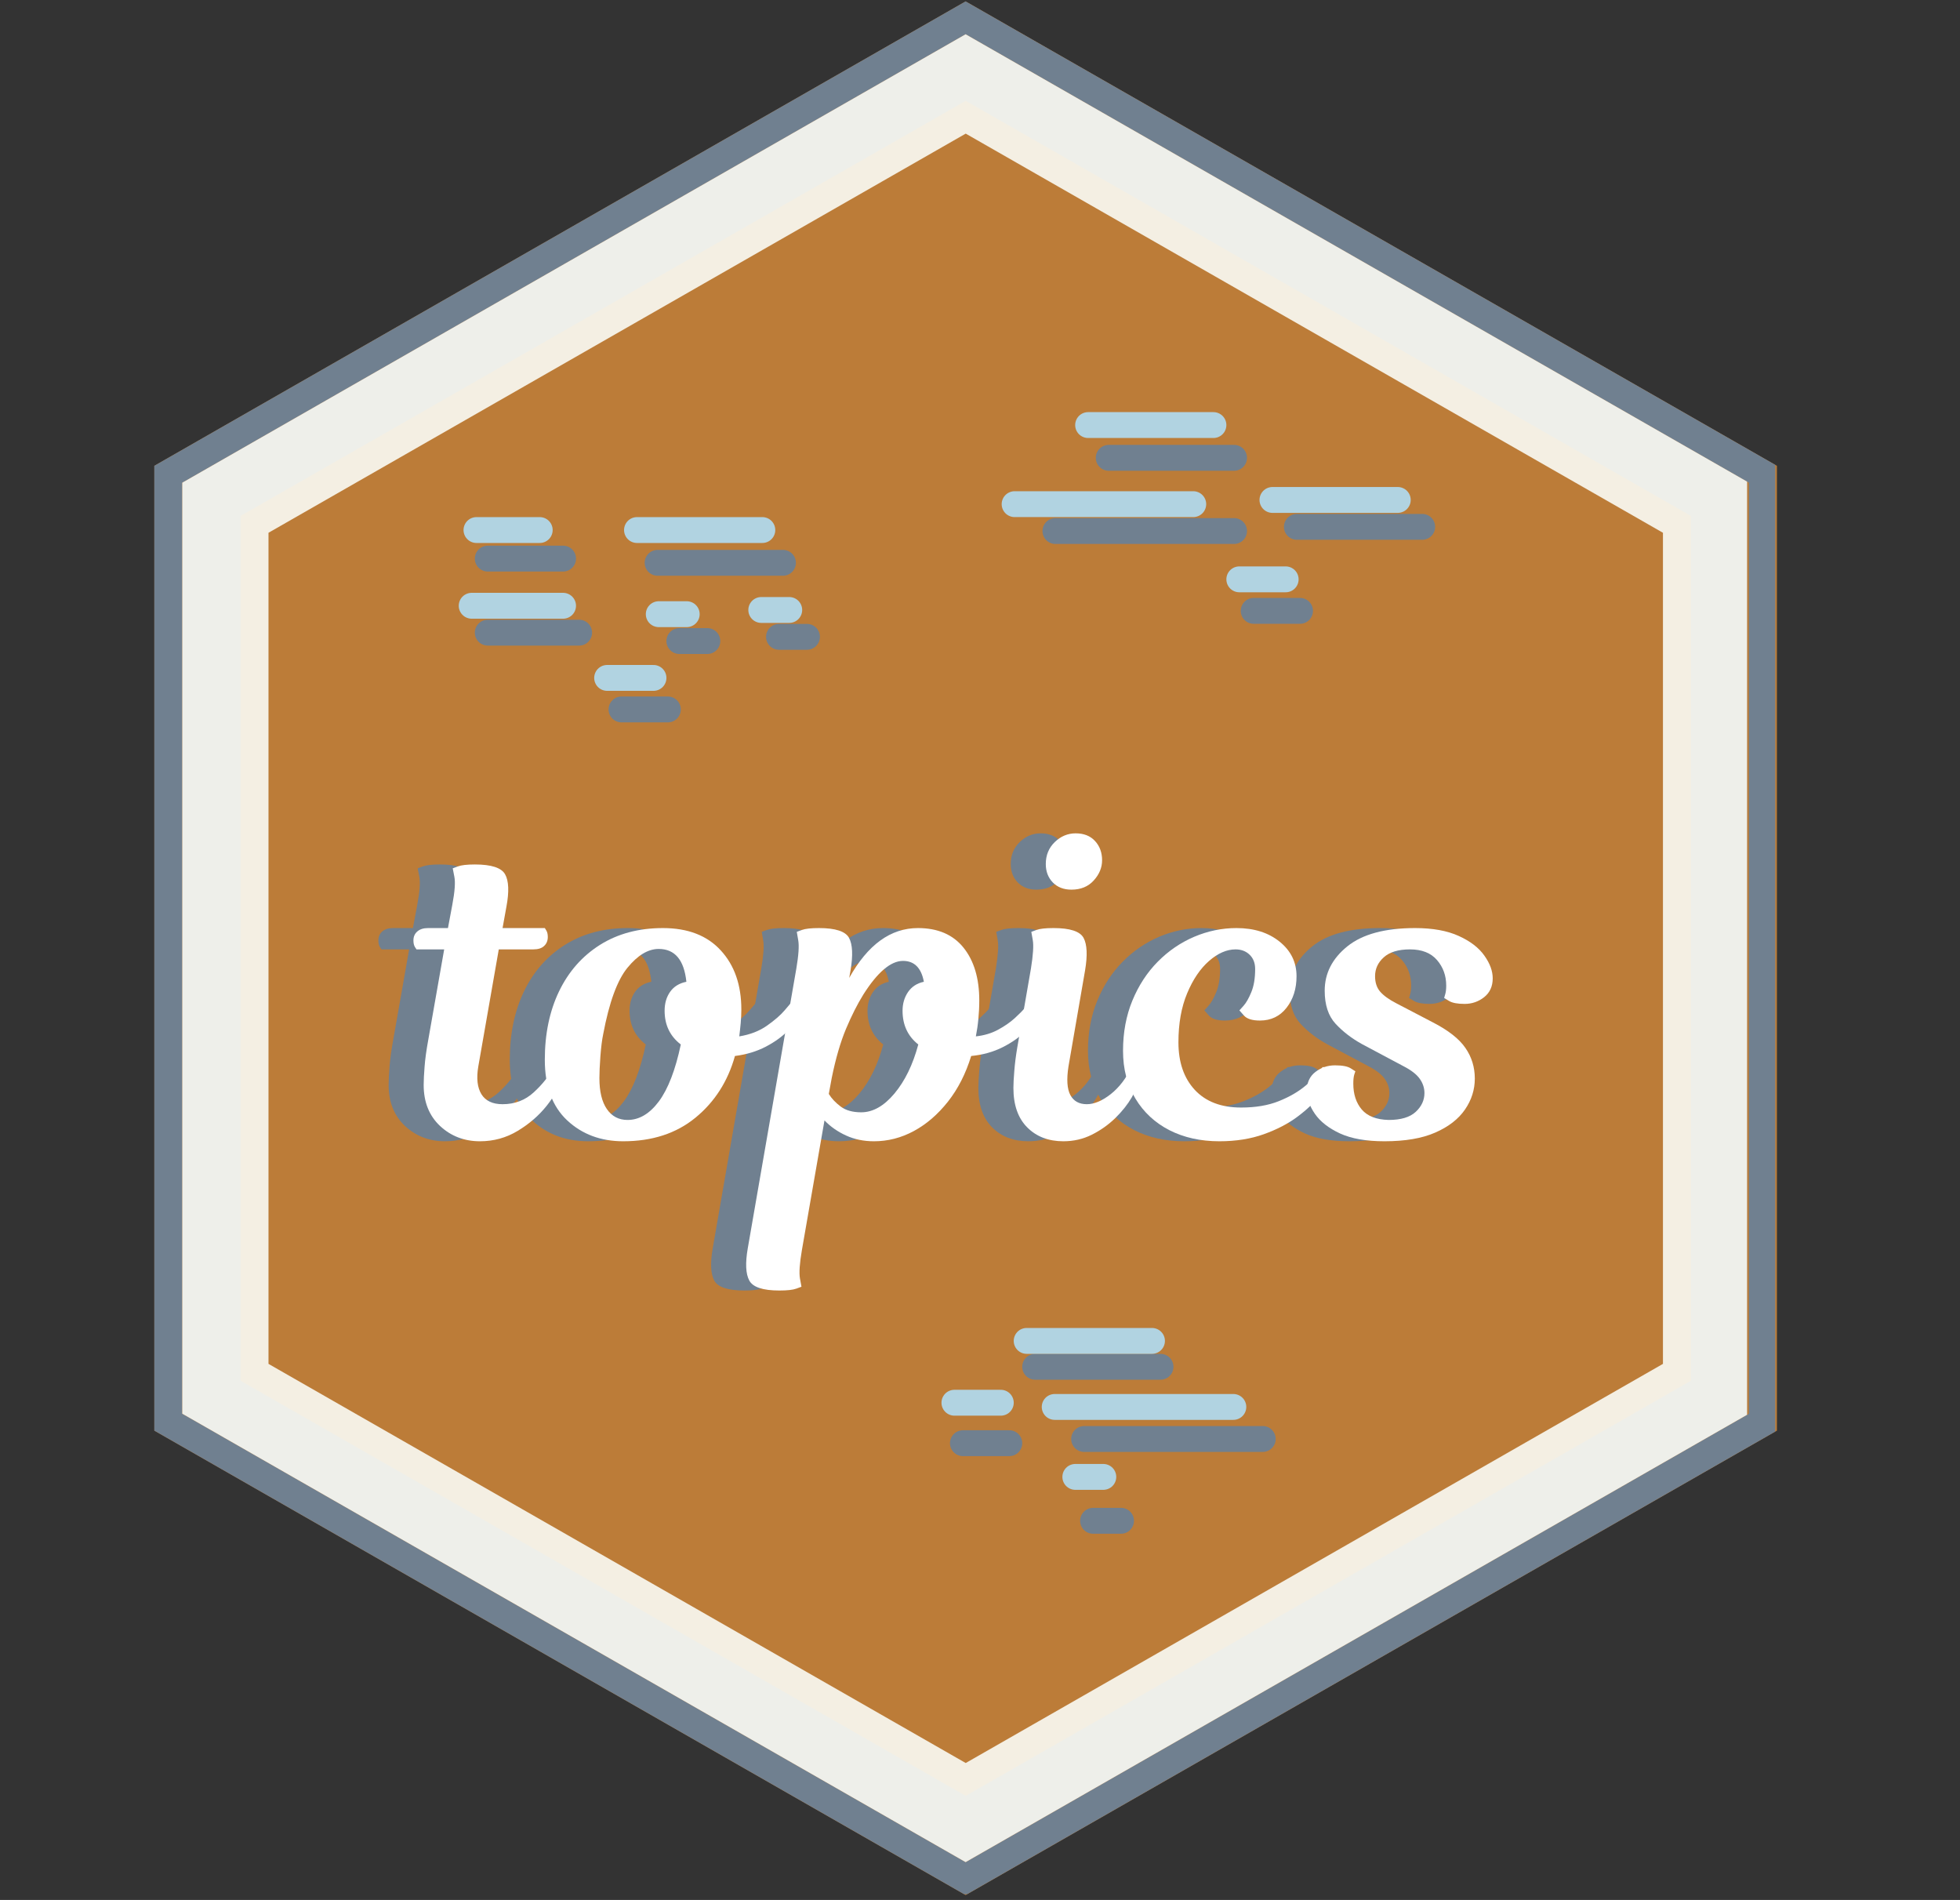 <svg xmlns="http://www.w3.org/2000/svg" xmlns:xlink="http://www.w3.org/1999/xlink" width="454" zoomAndPan="magnify" viewBox="0 0 340.5 330" height="440" preserveAspectRatio="xMidYMid meet" version="1.0"><rect x="0" y="0" width="340.5" height="330" fill="#333333" stroke="none"/><defs><filter x="0%" y="0%" width="100%" height="100%" id="41951ecf98"><feColorMatrix values="0 0 0 0 1 0 0 0 0 1 0 0 0 0 1 0 0 0 1 0" color-interpolation-filters="sRGB"/></filter><g/><clipPath id="bf3ebec00b"><path d="M 26.812 0.242 L 308.695 0.242 L 308.695 329.469 L 26.812 329.469 Z M 26.812 0.242 " clip-rule="nonzero"/></clipPath><clipPath id="188836d22d"><path d="M 167.754 0.242 L 308.695 80.906 L 308.695 248.488 L 167.754 329.156 L 26.812 248.488 L 26.812 80.906 Z M 167.754 0.242 " clip-rule="nonzero"/></clipPath><clipPath id="ea6c3c7dab"><path d="M 26.812 0.242 L 308.398 0.242 L 308.398 329.008 L 26.812 329.008 Z M 26.812 0.242 " clip-rule="nonzero"/></clipPath><clipPath id="955bb453a7"><path d="M 167.75 0.242 L 308.691 80.906 L 308.691 248.484 L 167.75 329.148 L 26.812 248.484 L 26.812 80.906 Z M 167.75 0.242 " clip-rule="nonzero"/></clipPath><clipPath id="1ad44197b7"><path d="M 0 0.242 L 340 0.242 L 340 329.758 L 0 329.758 Z M 0 0.242 " clip-rule="nonzero"/></clipPath><mask id="eaa14af73b"><g filter="url(#41951ecf98)"><rect x="-34.05" width="408.6" fill="#000000" y="-33" height="396" fill-opacity="0.92"/></g></mask><clipPath id="df67cefb7d"><path d="M 31.66 5.949 L 303.844 5.949 L 303.844 323.852 L 31.66 323.852 Z M 31.66 5.949 " clip-rule="nonzero"/></clipPath><clipPath id="2314110882"><path d="M 167.754 5.949 L 303.844 83.844 L 303.844 245.555 L 167.754 323.445 L 31.66 245.555 L 31.66 83.844 Z M 167.754 5.949 " clip-rule="nonzero"/></clipPath><clipPath id="f9c132eee5"><path d="M 31.664 5.949 L 303.512 5.949 L 303.512 323.484 L 31.664 323.484 Z M 31.664 5.949 " clip-rule="nonzero"/></clipPath><clipPath id="64a4e73652"><path d="M 167.75 5.949 L 303.84 83.84 L 303.84 245.547 L 167.75 323.438 L 31.664 245.547 L 31.664 83.84 Z M 167.75 5.949 " clip-rule="nonzero"/></clipPath><clipPath id="7255ff4b20"><rect x="0" width="340" y="0" height="330"/></clipPath></defs><g clip-path="url(#bf3ebec00b)"><g clip-path="url(#188836d22d)"><path fill="#bc7c38" d="M 26.812 0.242 L 308.695 0.242 L 308.695 329.469 L 26.812 329.469 Z M 26.812 0.242 " fill-opacity="1" fill-rule="nonzero"/></g></g><g clip-path="url(#ea6c3c7dab)"><g clip-path="url(#955bb453a7)"><path stroke-linecap="butt" transform="matrix(0.749, 0, 0, 0.749, 26.813, 0.242)" fill="none" stroke-linejoin="miter" d="M 188.191 0 L 376.389 107.71 L 376.389 331.476 L 188.191 439.186 L -0.001 331.476 L -0.001 107.71 Z M 188.191 0 " stroke="#708090" stroke-width="40" stroke-opacity="1" stroke-miterlimit="4"/></g></g><g clip-path="url(#1ad44197b7)"><g mask="url(#eaa14af73b)"><g transform="matrix(1, 0, 0, 1, 0, -0)"><g clip-path="url(#7255ff4b20)"><g clip-path="url(#df67cefb7d)"><g clip-path="url(#2314110882)"><path fill="#bc7c38" d="M 31.66 5.949 L 303.844 5.949 L 303.844 323.852 L 31.66 323.852 Z M 31.66 5.949 " fill-opacity="1" fill-rule="nonzero"/></g></g><g clip-path="url(#f9c132eee5)"><g clip-path="url(#64a4e73652)"><path stroke-linecap="butt" transform="matrix(0.749, 0, 0, 0.749, 31.664, 5.951)" fill="none" stroke-linejoin="miter" d="M 181.715 -0.002 L 363.434 104.005 L 363.434 319.93 L 181.715 423.937 L 0 319.93 L 0 104.005 Z M 181.715 -0.002 " stroke="#f8f8f2" stroke-width="40" stroke-opacity="1" stroke-miterlimit="4"/></g></g></g></g></g></g><g fill="#708090" fill-opacity="1"><g transform="translate(68.702, 198.227)"><g><path d="M 3.031 -37.031 L 3.781 -41.047 C 4.219 -43.359 4.336 -44.992 4.141 -45.953 C 3.953 -46.922 3.859 -47.406 3.859 -47.406 C 3.859 -47.406 4.148 -47.516 4.734 -47.734 C 5.328 -47.961 6.316 -48.078 7.703 -48.078 C 10.566 -48.078 12.316 -47.508 12.953 -46.375 C 13.598 -45.238 13.676 -43.363 13.188 -40.75 L 12.516 -37.031 L 19.859 -37.031 C 19.859 -37.031 19.941 -36.895 20.109 -36.625 C 20.285 -36.352 20.375 -35.973 20.375 -35.484 C 20.375 -34.836 20.16 -34.316 19.734 -33.922 C 19.316 -33.523 18.691 -33.328 17.859 -33.328 L 11.859 -33.328 L 8.297 -12.969 C 7.953 -10.938 8.133 -9.336 8.844 -8.172 C 9.562 -7.016 10.785 -6.438 12.516 -6.438 C 14.641 -6.438 16.453 -7.129 17.953 -8.516 C 19.461 -9.898 20.613 -11.359 21.406 -12.891 C 21.906 -12.891 22.289 -12.727 22.562 -12.406 C 22.832 -12.082 22.891 -11.602 22.734 -10.969 C 22.391 -9.477 21.539 -7.879 20.188 -6.172 C 18.832 -4.473 17.156 -3.02 15.156 -1.812 C 13.156 -0.602 10.969 0 8.594 0 C 5.875 0 3.562 -0.883 1.656 -2.656 C -0.238 -4.438 -1.188 -6.812 -1.188 -9.781 C -1.188 -10.613 -1.133 -11.672 -1.031 -12.953 C -0.938 -14.242 -0.719 -15.828 -0.375 -17.703 L 2.375 -33.328 L -2.438 -33.328 C -2.438 -33.328 -2.523 -33.461 -2.703 -33.734 C -2.879 -34.016 -2.969 -34.398 -2.969 -34.891 C -2.969 -35.535 -2.742 -36.051 -2.297 -36.438 C -1.848 -36.832 -1.227 -37.031 -0.438 -37.031 Z M 3.031 -37.031 "/></g></g></g><g fill="#708090" fill-opacity="1"><g transform="translate(90.777, 198.227)"><g><path d="M 18.297 -37.031 C 22.641 -37.031 25.992 -35.734 28.359 -33.141 C 30.734 -30.555 31.922 -27.141 31.922 -22.891 C 31.922 -22.098 31.883 -21.305 31.812 -20.516 C 31.738 -19.723 31.656 -18.957 31.562 -18.219 C 33.438 -18.52 35.039 -19.141 36.375 -20.078 C 37.707 -21.016 38.727 -21.898 39.438 -22.734 C 40.156 -23.578 40.516 -24 40.516 -24 C 41.555 -24 42.004 -23.383 41.859 -22.156 C 41.703 -21.312 41.117 -20.359 40.109 -19.297 C 39.098 -18.234 37.789 -17.281 36.188 -16.438 C 34.582 -15.602 32.789 -15.062 30.812 -14.812 C 29.582 -10.414 27.301 -6.848 23.969 -4.109 C 20.633 -1.367 16.445 0 11.406 0 C 7.508 0 4.266 -1.207 1.672 -3.625 C -0.922 -6.051 -2.219 -9.562 -2.219 -14.156 C -2.219 -18.645 -1.395 -22.602 0.25 -26.031 C 1.906 -29.469 4.273 -32.16 7.359 -34.109 C 10.453 -36.055 14.098 -37.031 18.297 -37.031 Z M 18.594 -22.672 C 18.594 -23.953 18.91 -25.047 19.547 -25.953 C 20.191 -26.867 21.133 -27.453 22.375 -27.703 C 21.977 -31.504 20.375 -33.406 17.562 -33.406 C 15.727 -33.406 13.922 -32.316 12.141 -30.141 C 10.367 -27.973 8.961 -24.125 7.922 -18.594 C 7.723 -17.656 7.562 -16.383 7.438 -14.781 C 7.32 -13.176 7.266 -11.906 7.266 -10.969 C 7.266 -8.645 7.695 -6.852 8.562 -5.594 C 9.426 -4.332 10.625 -3.703 12.156 -3.703 C 14.176 -3.703 15.988 -4.773 17.594 -6.922 C 19.195 -9.078 20.469 -12.375 21.406 -16.812 C 19.531 -18.25 18.594 -20.203 18.594 -22.672 Z M 18.594 -22.672 "/></g></g></g><g fill="#708090" fill-opacity="1"><g transform="translate(130.112, 198.227)"><g><path d="M 11.328 -28.375 C 14.547 -34.145 18.523 -37.031 23.266 -37.031 C 26.723 -37.031 29.363 -35.895 31.188 -33.625 C 33.008 -31.352 33.922 -28.297 33.922 -24.453 C 33.922 -23.359 33.867 -22.289 33.766 -21.25 C 33.672 -20.219 33.523 -19.207 33.328 -18.219 C 34.766 -18.375 36.051 -18.758 37.188 -19.375 C 38.32 -19.988 39.285 -20.656 40.078 -21.375 C 40.867 -22.094 41.473 -22.707 41.891 -23.219 C 42.305 -23.738 42.516 -24 42.516 -24 C 43.555 -24 44.004 -23.383 43.859 -22.156 C 43.703 -21.312 43.102 -20.344 42.062 -19.25 C 41.031 -18.164 39.688 -17.203 38.031 -16.359 C 36.383 -15.523 34.547 -15.008 32.516 -14.812 C 31.578 -11.75 30.234 -9.109 28.484 -6.891 C 26.734 -4.672 24.758 -2.969 22.562 -1.781 C 20.363 -0.594 18.051 0 15.625 0 C 13.852 0 12.238 -0.332 10.781 -1 C 9.32 -1.664 8.07 -2.539 7.031 -3.625 L 3.109 18.891 C 2.711 21.211 2.598 22.852 2.766 23.812 C 2.941 24.781 3.031 25.266 3.031 25.266 C 3.031 25.266 2.734 25.375 2.141 25.594 C 1.555 25.812 0.57 25.922 -0.812 25.922 C -3.676 25.922 -5.414 25.344 -6.031 24.188 C -6.656 23.031 -6.742 21.164 -6.297 18.594 L 2.141 -30 C 2.535 -32.32 2.645 -33.961 2.469 -34.922 C 2.301 -35.891 2.219 -36.375 2.219 -36.375 C 2.219 -36.375 2.516 -36.484 3.109 -36.703 C 3.703 -36.922 4.691 -37.031 6.078 -37.031 C 8.941 -37.031 10.68 -36.461 11.297 -35.328 C 11.91 -34.191 12 -32.316 11.562 -29.703 Z M 20.594 -22.672 C 20.594 -23.898 20.91 -24.984 21.547 -25.922 C 22.191 -26.859 23.109 -27.453 24.297 -27.703 C 23.848 -30.117 22.641 -31.328 20.672 -31.328 C 18.547 -31.328 16.25 -29.379 13.781 -25.484 C 12.738 -23.805 11.734 -21.816 10.766 -19.516 C 9.805 -17.223 8.984 -14.395 8.297 -11.031 L 7.781 -8.219 C 8.27 -7.426 8.957 -6.695 9.844 -6.031 C 10.738 -5.363 11.926 -5.031 13.406 -5.031 C 15.438 -5.031 17.363 -6.117 19.188 -8.297 C 21.008 -10.473 22.391 -13.312 23.328 -16.812 C 21.504 -18.25 20.594 -20.203 20.594 -22.672 Z M 20.594 -22.672 "/></g></g></g><g fill="#708090" fill-opacity="1"><g transform="translate(171.447, 198.227)"><g><path d="M 4.141 -48.156 C 4.141 -49.688 4.66 -50.957 5.703 -51.969 C 6.742 -52.977 7.953 -53.484 9.328 -53.484 C 10.766 -53.484 11.891 -53.035 12.703 -52.141 C 13.516 -51.254 13.922 -50.145 13.922 -48.812 C 13.922 -47.531 13.438 -46.359 12.469 -45.297 C 11.508 -44.234 10.219 -43.703 8.594 -43.703 C 7.258 -43.703 6.18 -44.117 5.359 -44.953 C 4.547 -45.797 4.141 -46.863 4.141 -48.156 Z M 1.562 -30 C 1.945 -32.375 2.051 -34.031 1.875 -34.969 C 1.707 -35.906 1.625 -36.375 1.625 -36.375 C 1.625 -36.375 1.922 -36.484 2.516 -36.703 C 3.109 -36.922 4.098 -37.031 5.484 -37.031 C 8.348 -37.031 10.086 -36.461 10.703 -35.328 C 11.316 -34.191 11.406 -32.316 10.969 -29.703 L 8.078 -12.969 C 7.734 -10.738 7.844 -9.094 8.406 -8.031 C 8.977 -6.969 9.93 -6.438 11.266 -6.438 C 12.547 -6.438 13.926 -7.016 15.406 -8.172 C 16.883 -9.336 18.094 -10.91 19.031 -12.891 C 19.531 -12.891 19.914 -12.738 20.188 -12.438 C 20.457 -12.145 20.547 -11.656 20.453 -10.969 C 20.254 -9.977 19.797 -8.863 19.078 -7.625 C 18.359 -6.395 17.406 -5.195 16.219 -4.031 C 15.031 -2.875 13.672 -1.91 12.141 -1.141 C 10.617 -0.379 8.969 0 7.188 0 C 4.613 0 2.523 -0.801 0.922 -2.406 C -0.68 -4.008 -1.484 -6.297 -1.484 -9.266 C -1.484 -10.004 -1.43 -10.988 -1.328 -12.219 C -1.234 -13.457 -1.062 -14.816 -0.812 -16.297 Z M 1.562 -30 "/></g></g></g><g fill="#708090" fill-opacity="1"><g transform="translate(191.225, 198.227)"><g><path d="M 14.516 0 C 11.254 0 8.363 -0.641 5.844 -1.922 C 3.332 -3.211 1.363 -5.039 -0.062 -7.406 C -1.5 -9.781 -2.219 -12.547 -2.219 -15.703 C -2.219 -18.91 -1.676 -21.82 -0.594 -24.438 C 0.488 -27.062 1.957 -29.312 3.812 -31.188 C 5.664 -33.062 7.773 -34.504 10.141 -35.516 C 12.516 -36.523 14.961 -37.031 17.484 -37.031 C 20.547 -37.031 23.051 -36.238 25 -34.656 C 26.945 -33.082 27.922 -31.086 27.922 -28.672 C 27.922 -26.492 27.344 -24.664 26.188 -23.188 C 25.031 -21.707 23.488 -20.969 21.562 -20.969 C 20.227 -20.969 19.301 -21.258 18.781 -21.844 C 18.258 -22.438 18 -22.734 18 -22.734 C 18 -22.734 18.234 -22.992 18.703 -23.516 C 19.172 -24.035 19.625 -24.828 20.062 -25.891 C 20.508 -26.953 20.734 -28.297 20.734 -29.922 C 20.734 -30.961 20.41 -31.789 19.766 -32.406 C 19.129 -33.02 18.316 -33.328 17.328 -33.328 C 15.797 -33.328 14.266 -32.66 12.734 -31.328 C 11.203 -29.992 9.93 -28.117 8.922 -25.703 C 7.91 -23.285 7.406 -20.445 7.406 -17.188 C 7.406 -13.727 8.352 -10.973 10.25 -8.922 C 12.156 -6.879 14.836 -5.859 18.297 -5.859 C 20.816 -5.859 23 -6.227 24.844 -6.969 C 26.695 -7.707 28.266 -8.617 29.547 -9.703 C 30.836 -10.785 31.805 -11.848 32.453 -12.891 C 33.535 -12.891 33.926 -12.25 33.625 -10.969 C 33.426 -10.176 32.859 -9.16 31.922 -7.922 C 30.984 -6.691 29.695 -5.469 28.062 -4.25 C 26.438 -3.039 24.488 -2.031 22.219 -1.219 C 19.945 -0.406 17.379 0 14.516 0 Z M 14.516 0 "/></g></g></g><g fill="#708090" fill-opacity="1"><g transform="translate(224.634, 198.227)"><g><path d="M 18.156 -20.672 C 20.863 -19.285 22.758 -17.801 23.844 -16.219 C 24.938 -14.645 25.484 -12.867 25.484 -10.891 C 25.484 -8.961 24.914 -7.172 23.781 -5.516 C 22.645 -3.859 20.926 -2.523 18.625 -1.516 C 16.332 -0.504 13.383 0 9.781 0 C 6.613 0 4.039 -0.453 2.062 -1.359 C 0.094 -2.273 -1.359 -3.41 -2.297 -4.766 C -3.234 -6.129 -3.703 -7.453 -3.703 -8.734 C -3.703 -10.172 -3.207 -11.27 -2.219 -12.031 C -1.227 -12.801 -0.094 -13.188 1.188 -13.188 C 2.469 -13.188 3.379 -13.016 3.922 -12.672 C 4.461 -12.328 4.734 -12.156 4.734 -12.156 C 4.734 -12.156 4.672 -11.969 4.547 -11.594 C 4.43 -11.219 4.375 -10.688 4.375 -10 C 4.375 -8.176 4.863 -6.68 5.844 -5.516 C 6.832 -4.359 8.391 -3.754 10.516 -3.703 C 12.641 -3.703 14.207 -4.172 15.219 -5.109 C 16.227 -6.047 16.734 -7.133 16.734 -8.375 C 16.734 -9.258 16.461 -10.082 15.922 -10.844 C 15.379 -11.613 14.441 -12.344 13.109 -13.031 L 5.859 -16.891 C 4.078 -17.879 2.555 -19.051 1.297 -20.406 C 0.035 -21.77 -0.594 -23.688 -0.594 -26.156 C -0.594 -29.164 0.711 -31.727 3.328 -33.844 C 5.953 -35.969 9.879 -37.031 15.109 -37.031 C 18.172 -37.031 20.703 -36.57 22.703 -35.656 C 24.703 -34.75 26.18 -33.613 27.141 -32.25 C 28.109 -30.895 28.594 -29.578 28.594 -28.297 C 28.594 -26.91 28.098 -25.82 27.109 -25.031 C 26.117 -24.25 24.984 -23.859 23.703 -23.859 C 22.473 -23.859 21.57 -24.031 21 -24.375 C 20.438 -24.719 20.156 -24.891 20.156 -24.891 C 20.156 -24.891 20.211 -25.086 20.328 -25.484 C 20.453 -25.879 20.516 -26.395 20.516 -27.031 C 20.516 -28.758 19.984 -30.238 18.922 -31.469 C 17.859 -32.707 16.289 -33.328 14.219 -33.328 C 12.195 -33.328 10.68 -32.867 9.672 -31.953 C 8.66 -31.047 8.156 -29.953 8.156 -28.672 C 8.156 -27.578 8.445 -26.688 9.031 -26 C 9.625 -25.312 10.539 -24.645 11.781 -24 Z M 18.156 -20.672 "/></g></g></g><g fill="#ffffff" fill-opacity="1"><g transform="translate(74.791, 198.228)"><g><path d="M 3.031 -37.031 L 3.781 -41.047 C 4.219 -43.359 4.336 -44.992 4.141 -45.953 C 3.953 -46.922 3.859 -47.406 3.859 -47.406 C 3.859 -47.406 4.148 -47.516 4.734 -47.734 C 5.328 -47.961 6.316 -48.078 7.703 -48.078 C 10.566 -48.078 12.316 -47.508 12.953 -46.375 C 13.598 -45.238 13.676 -43.363 13.188 -40.75 L 12.516 -37.031 L 19.859 -37.031 C 19.859 -37.031 19.941 -36.895 20.109 -36.625 C 20.285 -36.352 20.375 -35.973 20.375 -35.484 C 20.375 -34.836 20.16 -34.316 19.734 -33.922 C 19.316 -33.523 18.691 -33.328 17.859 -33.328 L 11.859 -33.328 L 8.297 -12.969 C 7.953 -10.938 8.133 -9.336 8.844 -8.172 C 9.562 -7.016 10.785 -6.438 12.516 -6.438 C 14.641 -6.438 16.453 -7.129 17.953 -8.516 C 19.461 -9.898 20.613 -11.359 21.406 -12.891 C 21.906 -12.891 22.289 -12.727 22.562 -12.406 C 22.832 -12.082 22.891 -11.602 22.734 -10.969 C 22.391 -9.477 21.539 -7.879 20.188 -6.172 C 18.832 -4.473 17.156 -3.02 15.156 -1.812 C 13.156 -0.602 10.969 0 8.594 0 C 5.875 0 3.562 -0.883 1.656 -2.656 C -0.238 -4.438 -1.188 -6.812 -1.188 -9.781 C -1.188 -10.613 -1.133 -11.672 -1.031 -12.953 C -0.938 -14.242 -0.719 -15.828 -0.375 -17.703 L 2.375 -33.328 L -2.438 -33.328 C -2.438 -33.328 -2.523 -33.461 -2.703 -33.734 C -2.879 -34.016 -2.969 -34.398 -2.969 -34.891 C -2.969 -35.535 -2.742 -36.051 -2.297 -36.438 C -1.848 -36.832 -1.227 -37.031 -0.438 -37.031 Z M 3.031 -37.031 "/></g></g></g><g fill="#ffffff" fill-opacity="1"><g transform="translate(96.866, 198.228)"><g><path d="M 18.297 -37.031 C 22.641 -37.031 25.992 -35.734 28.359 -33.141 C 30.734 -30.555 31.922 -27.141 31.922 -22.891 C 31.922 -22.098 31.883 -21.305 31.812 -20.516 C 31.738 -19.723 31.656 -18.957 31.562 -18.219 C 33.438 -18.52 35.039 -19.141 36.375 -20.078 C 37.707 -21.016 38.727 -21.898 39.438 -22.734 C 40.156 -23.578 40.516 -24 40.516 -24 C 41.555 -24 42.004 -23.383 41.859 -22.156 C 41.703 -21.312 41.117 -20.359 40.109 -19.297 C 39.098 -18.234 37.789 -17.281 36.188 -16.438 C 34.582 -15.602 32.789 -15.062 30.812 -14.812 C 29.582 -10.414 27.301 -6.848 23.969 -4.109 C 20.633 -1.367 16.445 0 11.406 0 C 7.508 0 4.266 -1.207 1.672 -3.625 C -0.922 -6.051 -2.219 -9.562 -2.219 -14.156 C -2.219 -18.645 -1.395 -22.602 0.25 -26.031 C 1.906 -29.469 4.273 -32.16 7.359 -34.109 C 10.453 -36.055 14.098 -37.031 18.297 -37.031 Z M 18.594 -22.672 C 18.594 -23.953 18.91 -25.047 19.547 -25.953 C 20.191 -26.867 21.133 -27.453 22.375 -27.703 C 21.977 -31.504 20.375 -33.406 17.562 -33.406 C 15.727 -33.406 13.922 -32.316 12.141 -30.141 C 10.367 -27.973 8.961 -24.125 7.922 -18.594 C 7.723 -17.656 7.562 -16.383 7.438 -14.781 C 7.32 -13.176 7.266 -11.906 7.266 -10.969 C 7.266 -8.645 7.695 -6.852 8.562 -5.594 C 9.426 -4.332 10.625 -3.703 12.156 -3.703 C 14.176 -3.703 15.988 -4.773 17.594 -6.922 C 19.195 -9.078 20.469 -12.375 21.406 -16.812 C 19.531 -18.25 18.594 -20.203 18.594 -22.672 Z M 18.594 -22.672 "/></g></g></g><g fill="#ffffff" fill-opacity="1"><g transform="translate(136.202, 198.228)"><g><path d="M 11.328 -28.375 C 14.547 -34.145 18.523 -37.031 23.266 -37.031 C 26.723 -37.031 29.363 -35.895 31.188 -33.625 C 33.008 -31.352 33.922 -28.297 33.922 -24.453 C 33.922 -23.359 33.867 -22.289 33.766 -21.25 C 33.672 -20.219 33.523 -19.207 33.328 -18.219 C 34.766 -18.375 36.051 -18.758 37.188 -19.375 C 38.32 -19.988 39.285 -20.656 40.078 -21.375 C 40.867 -22.094 41.473 -22.707 41.891 -23.219 C 42.305 -23.738 42.516 -24 42.516 -24 C 43.555 -24 44.004 -23.383 43.859 -22.156 C 43.703 -21.312 43.102 -20.344 42.062 -19.25 C 41.031 -18.164 39.688 -17.203 38.031 -16.359 C 36.383 -15.523 34.547 -15.008 32.516 -14.812 C 31.578 -11.75 30.234 -9.109 28.484 -6.891 C 26.734 -4.672 24.758 -2.969 22.562 -1.781 C 20.363 -0.594 18.051 0 15.625 0 C 13.852 0 12.238 -0.332 10.781 -1 C 9.32 -1.664 8.07 -2.539 7.031 -3.625 L 3.109 18.891 C 2.711 21.211 2.598 22.852 2.766 23.812 C 2.941 24.781 3.031 25.266 3.031 25.266 C 3.031 25.266 2.734 25.375 2.141 25.594 C 1.555 25.812 0.57 25.922 -0.812 25.922 C -3.676 25.922 -5.414 25.344 -6.031 24.188 C -6.656 23.031 -6.742 21.164 -6.297 18.594 L 2.141 -30 C 2.535 -32.32 2.645 -33.961 2.469 -34.922 C 2.301 -35.891 2.219 -36.375 2.219 -36.375 C 2.219 -36.375 2.516 -36.484 3.109 -36.703 C 3.703 -36.922 4.691 -37.031 6.078 -37.031 C 8.941 -37.031 10.68 -36.461 11.297 -35.328 C 11.91 -34.191 12 -32.316 11.562 -29.703 Z M 20.594 -22.672 C 20.594 -23.898 20.91 -24.984 21.547 -25.922 C 22.191 -26.859 23.109 -27.453 24.297 -27.703 C 23.848 -30.117 22.641 -31.328 20.672 -31.328 C 18.547 -31.328 16.25 -29.379 13.781 -25.484 C 12.738 -23.805 11.734 -21.816 10.766 -19.516 C 9.805 -17.223 8.984 -14.395 8.297 -11.031 L 7.781 -8.219 C 8.27 -7.426 8.957 -6.695 9.844 -6.031 C 10.738 -5.363 11.926 -5.031 13.406 -5.031 C 15.438 -5.031 17.363 -6.117 19.188 -8.297 C 21.008 -10.473 22.391 -13.312 23.328 -16.812 C 21.504 -18.25 20.594 -20.203 20.594 -22.672 Z M 20.594 -22.672 "/></g></g></g><g fill="#ffffff" fill-opacity="1"><g transform="translate(177.538, 198.228)"><g><path d="M 4.141 -48.156 C 4.141 -49.688 4.66 -50.957 5.703 -51.969 C 6.742 -52.977 7.953 -53.484 9.328 -53.484 C 10.766 -53.484 11.891 -53.035 12.703 -52.141 C 13.516 -51.254 13.922 -50.145 13.922 -48.812 C 13.922 -47.531 13.438 -46.359 12.469 -45.297 C 11.508 -44.234 10.219 -43.703 8.594 -43.703 C 7.258 -43.703 6.18 -44.117 5.359 -44.953 C 4.547 -45.797 4.141 -46.863 4.141 -48.156 Z M 1.562 -30 C 1.945 -32.375 2.051 -34.031 1.875 -34.969 C 1.707 -35.906 1.625 -36.375 1.625 -36.375 C 1.625 -36.375 1.922 -36.484 2.516 -36.703 C 3.109 -36.922 4.098 -37.031 5.484 -37.031 C 8.348 -37.031 10.086 -36.461 10.703 -35.328 C 11.316 -34.191 11.406 -32.316 10.969 -29.703 L 8.078 -12.969 C 7.734 -10.738 7.844 -9.094 8.406 -8.031 C 8.977 -6.969 9.93 -6.438 11.266 -6.438 C 12.547 -6.438 13.926 -7.016 15.406 -8.172 C 16.883 -9.336 18.094 -10.91 19.031 -12.891 C 19.531 -12.891 19.914 -12.738 20.188 -12.438 C 20.457 -12.145 20.547 -11.656 20.453 -10.969 C 20.254 -9.977 19.797 -8.863 19.078 -7.625 C 18.359 -6.395 17.406 -5.195 16.219 -4.031 C 15.031 -2.875 13.672 -1.91 12.141 -1.141 C 10.617 -0.379 8.969 0 7.188 0 C 4.613 0 2.523 -0.801 0.922 -2.406 C -0.68 -4.008 -1.484 -6.297 -1.484 -9.266 C -1.484 -10.004 -1.43 -10.988 -1.328 -12.219 C -1.234 -13.457 -1.062 -14.816 -0.812 -16.297 Z M 1.562 -30 "/></g></g></g><g fill="#ffffff" fill-opacity="1"><g transform="translate(197.317, 198.228)"><g><path d="M 14.516 0 C 11.254 0 8.363 -0.641 5.844 -1.922 C 3.332 -3.211 1.363 -5.039 -0.062 -7.406 C -1.5 -9.781 -2.219 -12.547 -2.219 -15.703 C -2.219 -18.91 -1.676 -21.82 -0.594 -24.438 C 0.488 -27.062 1.957 -29.312 3.812 -31.188 C 5.664 -33.062 7.773 -34.504 10.141 -35.516 C 12.516 -36.523 14.961 -37.031 17.484 -37.031 C 20.547 -37.031 23.051 -36.238 25 -34.656 C 26.945 -33.082 27.922 -31.086 27.922 -28.672 C 27.922 -26.492 27.344 -24.664 26.188 -23.188 C 25.031 -21.707 23.488 -20.969 21.562 -20.969 C 20.227 -20.969 19.301 -21.258 18.781 -21.844 C 18.258 -22.438 18 -22.734 18 -22.734 C 18 -22.734 18.234 -22.992 18.703 -23.516 C 19.172 -24.035 19.625 -24.828 20.062 -25.891 C 20.508 -26.953 20.734 -28.297 20.734 -29.922 C 20.734 -30.961 20.41 -31.789 19.766 -32.406 C 19.129 -33.02 18.316 -33.328 17.328 -33.328 C 15.797 -33.328 14.266 -32.66 12.734 -31.328 C 11.203 -29.992 9.93 -28.117 8.922 -25.703 C 7.91 -23.285 7.406 -20.445 7.406 -17.188 C 7.406 -13.727 8.352 -10.973 10.25 -8.922 C 12.156 -6.879 14.836 -5.859 18.297 -5.859 C 20.816 -5.859 23 -6.227 24.844 -6.969 C 26.695 -7.707 28.266 -8.617 29.547 -9.703 C 30.836 -10.785 31.805 -11.848 32.453 -12.891 C 33.535 -12.891 33.926 -12.25 33.625 -10.969 C 33.426 -10.176 32.859 -9.16 31.922 -7.922 C 30.984 -6.691 29.695 -5.469 28.062 -4.25 C 26.438 -3.039 24.488 -2.031 22.219 -1.219 C 19.945 -0.406 17.379 0 14.516 0 Z M 14.516 0 "/></g></g></g><g fill="#ffffff" fill-opacity="1"><g transform="translate(230.727, 198.228)"><g><path d="M 18.156 -20.672 C 20.863 -19.285 22.758 -17.801 23.844 -16.219 C 24.938 -14.645 25.484 -12.867 25.484 -10.891 C 25.484 -8.961 24.914 -7.172 23.781 -5.516 C 22.645 -3.859 20.926 -2.523 18.625 -1.516 C 16.332 -0.504 13.383 0 9.781 0 C 6.613 0 4.039 -0.453 2.062 -1.359 C 0.094 -2.273 -1.359 -3.41 -2.297 -4.766 C -3.234 -6.129 -3.703 -7.453 -3.703 -8.734 C -3.703 -10.172 -3.207 -11.27 -2.219 -12.031 C -1.227 -12.801 -0.094 -13.188 1.188 -13.188 C 2.469 -13.188 3.379 -13.016 3.922 -12.672 C 4.461 -12.328 4.734 -12.156 4.734 -12.156 C 4.734 -12.156 4.672 -11.969 4.547 -11.594 C 4.43 -11.219 4.375 -10.688 4.375 -10 C 4.375 -8.176 4.863 -6.68 5.844 -5.516 C 6.832 -4.359 8.391 -3.754 10.516 -3.703 C 12.641 -3.703 14.207 -4.172 15.219 -5.109 C 16.227 -6.047 16.734 -7.133 16.734 -8.375 C 16.734 -9.258 16.461 -10.082 15.922 -10.844 C 15.379 -11.613 14.441 -12.344 13.109 -13.031 L 5.859 -16.891 C 4.078 -17.879 2.555 -19.051 1.297 -20.406 C 0.035 -21.77 -0.594 -23.688 -0.594 -26.156 C -0.594 -29.164 0.711 -31.727 3.328 -33.844 C 5.953 -35.969 9.879 -37.031 15.109 -37.031 C 18.172 -37.031 20.703 -36.57 22.703 -35.656 C 24.703 -34.75 26.18 -33.613 27.141 -32.25 C 28.109 -30.895 28.594 -29.578 28.594 -28.297 C 28.594 -26.91 28.098 -25.82 27.109 -25.031 C 26.117 -24.25 24.984 -23.859 23.703 -23.859 C 22.473 -23.859 21.57 -24.031 21 -24.375 C 20.438 -24.719 20.156 -24.891 20.156 -24.891 C 20.156 -24.891 20.211 -25.086 20.328 -25.484 C 20.453 -25.879 20.516 -26.395 20.516 -27.031 C 20.516 -28.758 19.984 -30.238 18.922 -31.469 C 17.859 -32.707 16.289 -33.328 14.219 -33.328 C 12.195 -33.328 10.68 -32.867 9.672 -31.953 C 8.66 -31.047 8.156 -29.953 8.156 -28.672 C 8.156 -27.578 8.445 -26.688 9.031 -26 C 9.625 -25.312 10.539 -24.645 11.781 -24 Z M 18.156 -20.672 "/></g></g></g><path stroke-linecap="round" transform="matrix(0.749, 0, 0, 0.749, 80.526, 89.816)" fill="none" stroke-linejoin="miter" d="M 3.002 3 L 17.674 3 " stroke="#b1d3e1" stroke-width="6" stroke-opacity="1" stroke-miterlimit="4"/><path stroke-linecap="round" transform="matrix(0.749, 0, 0, 0.749, 82.487, 94.777)" fill="none" stroke-linejoin="miter" d="M 3.001 3 L 20.474 3 " stroke="#708090" stroke-width="6" stroke-opacity="1" stroke-miterlimit="4"/><path stroke-linecap="round" transform="matrix(0.749, 0, 0, 0.749, 112.193, 104.428)" fill="none" stroke-linejoin="miter" d="M 3.002 3.001 L 9.491 3.001 " stroke="#b1d3e1" stroke-width="6" stroke-opacity="1" stroke-miterlimit="4"/><path stroke-linecap="round" transform="matrix(0.749, 0, 0, 0.749, 115.774, 109.098)" fill="none" stroke-linejoin="miter" d="M 2.998 2.999 L 9.492 2.999 " stroke="#708090" stroke-width="6" stroke-opacity="1" stroke-miterlimit="4"/><path stroke-linecap="round" transform="matrix(0.749, 0, 0, 0.749, 108.415, 89.816)" fill="none" stroke-linejoin="miter" d="M 2.998 3 L 32.072 3 " stroke="#b1d3e1" stroke-width="6" stroke-opacity="1" stroke-miterlimit="4"/><path stroke-linecap="round" transform="matrix(0.749, 0, 0, 0.749, 111.996, 95.507)" fill="none" stroke-linejoin="miter" d="M 3 3.001 L 32.074 3.001 " stroke="#708090" stroke-width="6" stroke-opacity="1" stroke-miterlimit="4"/><path stroke-linecap="round" transform="matrix(0.749, 0, 0, 0.749, 79.695, 102.969)" fill="none" stroke-linejoin="miter" d="M 3 2.999 L 24.198 2.999 " stroke="#b1d3e1" stroke-width="6" stroke-opacity="1" stroke-miterlimit="4"/><path stroke-linecap="round" transform="matrix(0.749, 0, 0, 0.749, 82.487, 107.639)" fill="none" stroke-linejoin="miter" d="M 3.001 3.002 L 24.199 3.002 " stroke="#708090" stroke-width="6" stroke-opacity="1" stroke-miterlimit="4"/><path stroke-linecap="round" transform="matrix(0.749, 0, -0, 0.749, 130.003, 103.699)" fill="none" stroke-linejoin="miter" d="M 3 3 L 9.489 3 " stroke="#b1d3e1" stroke-width="6" stroke-opacity="1" stroke-miterlimit="4"/><path stroke-linecap="round" transform="matrix(0.749, 0, 0, 0.749, 133.083, 108.368)" fill="none" stroke-linejoin="miter" d="M 2.998 2.998 L 9.492 2.998 " stroke="#708090" stroke-width="6" stroke-opacity="1" stroke-miterlimit="4"/><path stroke-linecap="round" transform="matrix(0.749, 0, 0, 0.749, 105.721, 120.975)" fill="none" stroke-linejoin="miter" d="M 3.001 3.001 L 13.757 3.001 " stroke="#708090" stroke-width="6" stroke-opacity="1" stroke-miterlimit="4"/><path stroke-linecap="round" transform="matrix(0.749, 0, 0, 0.749, 103.225, 115.498)" fill="none" stroke-linejoin="miter" d="M 3.001 3.002 L 13.756 3.002 " stroke="#b1d3e1" stroke-width="6" stroke-opacity="1" stroke-miterlimit="4"/><path stroke-linecap="round" transform="matrix(0.749, 0, -0, 0.749, 177.585, 235.153)" fill="none" stroke-linejoin="miter" d="M 3 2.998 L 32.074 2.998 " stroke="#708090" stroke-width="6" stroke-opacity="1" stroke-miterlimit="4"/><path stroke-linecap="round" transform="matrix(0.749, 0, 0, 0.749, 176.108, 230.655)" fill="none" stroke-linejoin="miter" d="M 3.001 3.001 L 32.07 3.001 " stroke="#b1d3e1" stroke-width="6" stroke-opacity="1" stroke-miterlimit="4"/><path stroke-linecap="round" transform="matrix(0.749, 0, 0, 0.749, 165.036, 248.421)" fill="none" stroke-linejoin="miter" d="M 2.998 3.001 L 13.758 3.001 " stroke="#708090" stroke-width="6" stroke-opacity="1" stroke-miterlimit="4"/><path stroke-linecap="round" transform="matrix(0.749, 0, 0, 0.749, 163.559, 241.395)" fill="none" stroke-linejoin="miter" d="M 2.999 2.999 L 13.759 2.999 " stroke="#b1d3e1" stroke-width="6" stroke-opacity="1" stroke-miterlimit="4"/><path stroke-linecap="round" transform="matrix(0.749, 0, 0, 0.749, 186.089, 247.691)" fill="none" stroke-linejoin="miter" d="M 3.001 2.999 L 44.437 2.999 " stroke="#708090" stroke-width="6" stroke-opacity="1" stroke-miterlimit="4"/><path stroke-linecap="round" transform="matrix(0.749, 0, 0, 0.749, 180.978, 242.124)" fill="none" stroke-linejoin="miter" d="M 3.002 3 L 44.438 3 " stroke="#b1d3e1" stroke-width="6" stroke-opacity="1" stroke-miterlimit="4"/><path stroke-linecap="round" transform="matrix(0.749, 0, 0, 0.749, 187.643, 261.902)" fill="none" stroke-linejoin="miter" d="M 3.001 3 L 9.49 3 " stroke="#708090" stroke-width="6" stroke-opacity="1" stroke-miterlimit="4"/><path stroke-linecap="round" transform="matrix(0.749, 0, 0, 0.749, 184.564, 254.277)" fill="none" stroke-linejoin="miter" d="M 2.998 2.999 L 9.491 2.999 " stroke="#b1d3e1" stroke-width="6" stroke-opacity="1" stroke-miterlimit="4"/><path stroke-linecap="round" transform="matrix(0.749, 0, 0, 0.749, 223.05, 89.26)" fill="none" stroke-linejoin="miter" d="M 3 3.002 L 32.074 3.002 " stroke="#708090" stroke-width="6" stroke-opacity="1" stroke-miterlimit="4"/><path stroke-linecap="round" transform="matrix(0.749, 0, 0, 0.749, 174.016, 85.32)" fill="none" stroke-linejoin="miter" d="M 2.999 3 L 44.435 3 " stroke="#b1d3e1" stroke-width="6" stroke-opacity="1" stroke-miterlimit="4"/><path stroke-linecap="round" transform="matrix(0.749, 0, 0, 0.749, 181.105, 89.989)" fill="none" stroke-linejoin="miter" d="M 2.999 2.998 L 44.435 2.998 " stroke="#708090" stroke-width="6" stroke-opacity="1" stroke-miterlimit="4"/><path stroke-linecap="round" transform="matrix(0.749, 0, 0, 0.749, 218.806, 84.59)" fill="none" stroke-linejoin="miter" d="M 3.002 2.999 L 32.071 2.999 " stroke="#b1d3e1" stroke-width="6" stroke-opacity="1" stroke-miterlimit="4"/><path stroke-linecap="round" transform="matrix(0.749, 0, 0, 0.749, 186.783, 71.583)" fill="none" stroke-linejoin="miter" d="M 3.002 2.998 L 32.07 2.998 " stroke="#b1d3e1" stroke-width="6" stroke-opacity="1" stroke-miterlimit="4"/><path stroke-linecap="round" transform="matrix(0.749, 0, 0, 0.749, 190.364, 77.274)" fill="none" stroke-linejoin="miter" d="M 2.998 2.999 L 32.072 2.999 " stroke="#708090" stroke-width="6" stroke-opacity="1" stroke-miterlimit="4"/><path stroke-linecap="round" transform="matrix(0.749, 0, 0, 0.749, 215.545, 103.855)" fill="none" stroke-linejoin="miter" d="M 3.002 3 L 13.757 3 " stroke="#708090" stroke-width="6" stroke-opacity="1" stroke-miterlimit="4"/><path stroke-linecap="round" transform="matrix(0.749, 0, 0, 0.749, 213.049, 98.377)" fill="none" stroke-linejoin="miter" d="M 3.002 3.002 L 13.757 3.002 " stroke="#b1d3e1" stroke-width="6" stroke-opacity="1" stroke-miterlimit="4"/></svg>